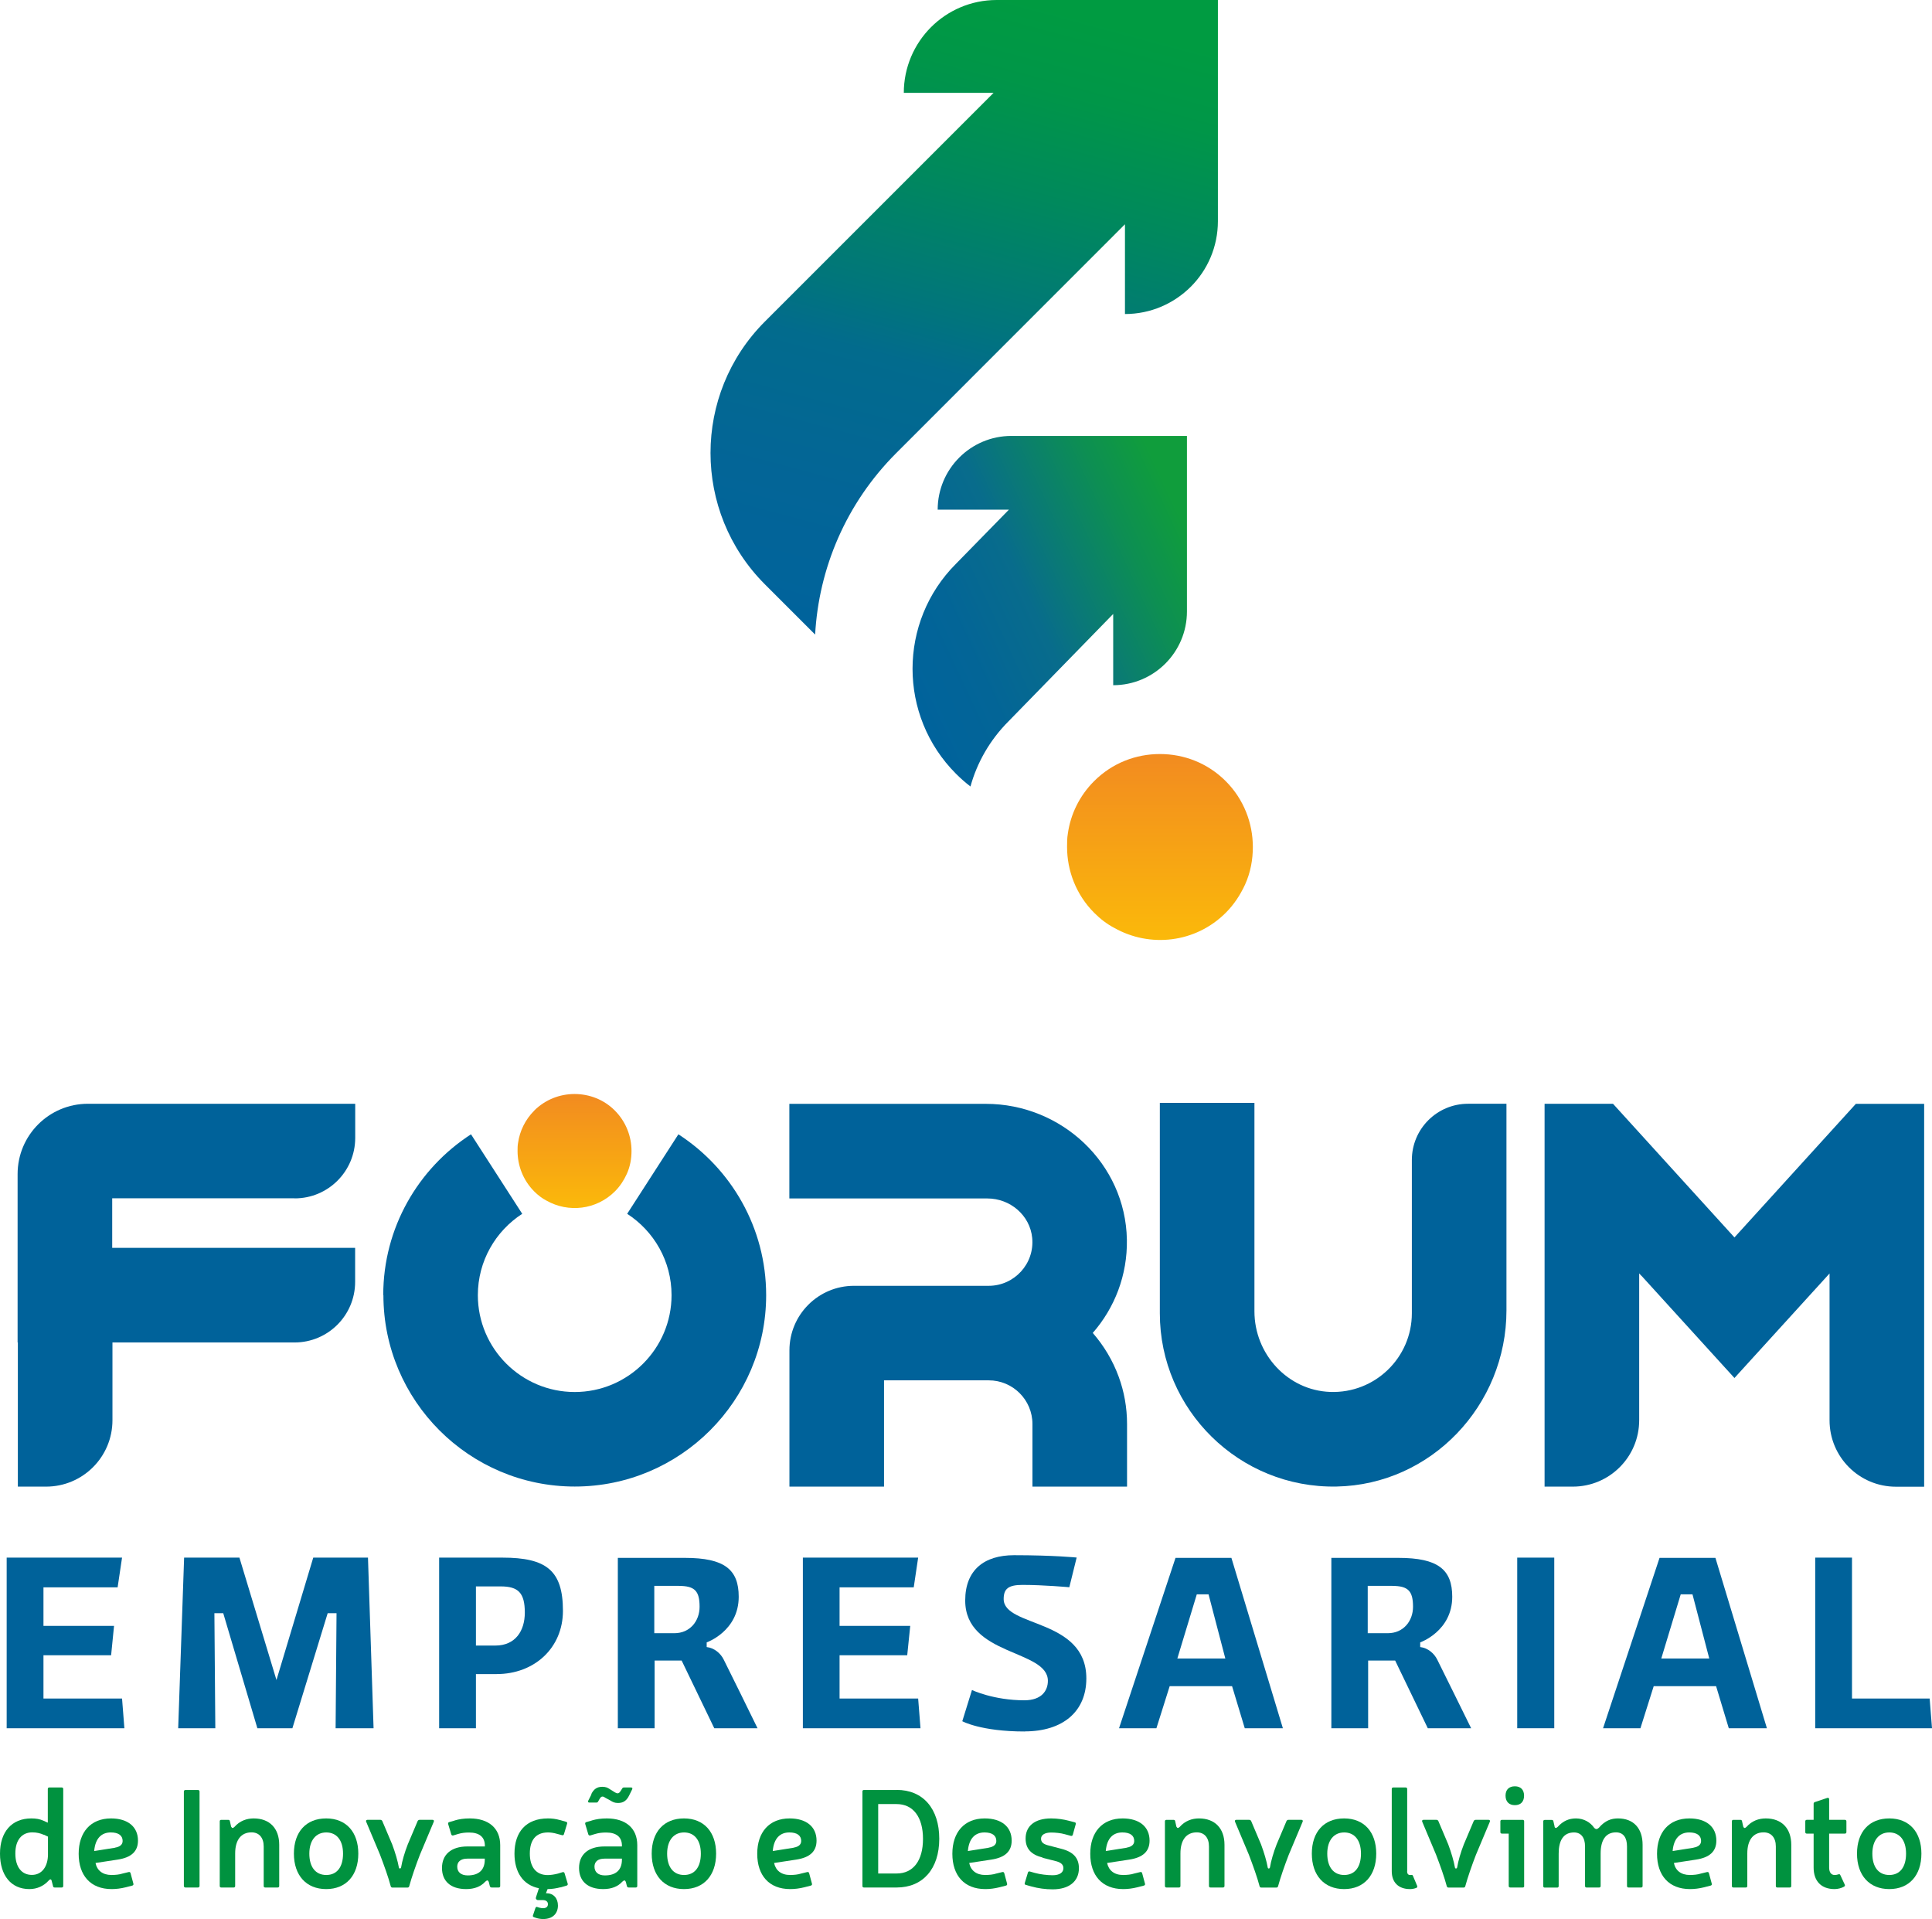 <?xml version="1.0" encoding="UTF-8"?>
<svg id="Camada_2" data-name="Camada 2" xmlns="http://www.w3.org/2000/svg" xmlns:xlink="http://www.w3.org/1999/xlink" viewBox="0 0 231.59 230.03">
  <defs>
    <style>
      .cls-1 {
        fill: url(#Seta_Maior);
      }

      .cls-1, .cls-2, .cls-3, .cls-4, .cls-5, .cls-6 {
        stroke-width: 0px;
      }

      .cls-2 {
        fill: url(#Seta_Menor);
      }

      .cls-3 {
        fill: #00923f;
      }

      .cls-4 {
        fill: #00629a;
      }

      .cls-5 {
        fill: url(#Gradiente_sem_nome_4-2);
      }

      .cls-6 {
        fill: url(#Gradiente_sem_nome_4);
      }
    </style>
    <linearGradient id="Gradiente_sem_nome_4" data-name="Gradiente sem nome 4" x1="68.88" y1="1851.59" x2="68.88" y2="1865.27" gradientTransform="translate(0 1996.4) scale(1 -1)" gradientUnits="userSpaceOnUse">
      <stop offset="0" stop-color="#fbb90a"/>
      <stop offset="1" stop-color="#f28b20"/>
    </linearGradient>
    <linearGradient id="Gradiente_sem_nome_4-2" data-name="Gradiente sem nome 4" x1="139.04" y1="1883.74" x2="139.04" y2="1906.02" xlink:href="#Gradiente_sem_nome_4"/>
    <linearGradient id="Seta_Menor" data-name="Seta Menor" x1="106.73" y1="78.42" x2="145.96" y2="60.13" gradientUnits="userSpaceOnUse">
      <stop offset="0" stop-color="#00639c"/>
      <stop offset=".2" stop-color="#036597"/>
      <stop offset=".41" stop-color="#086c8c"/>
      <stop offset=".73" stop-color="#0d8f52"/>
      <stop offset=".89" stop-color="#109d3c"/>
    </linearGradient>
    <linearGradient id="Seta_Maior" data-name="Seta Maior" x1="105.27" y1="78.09" x2="127.52" y2="-4.95" gradientUnits="userSpaceOnUse">
      <stop offset="0" stop-color="#00639c"/>
      <stop offset=".2" stop-color="#036597"/>
      <stop offset=".4" stop-color="#026b8d"/>
      <stop offset=".48" stop-color="#01757c"/>
      <stop offset=".67" stop-color="#00895c"/>
      <stop offset=".82" stop-color="#009648"/>
      <stop offset=".93" stop-color="#009b41"/>
    </linearGradient>
  </defs>
  <g id="Camada_1-2" data-name="Camada 1">
    <g id="Logo_1" data-name="Logo 1">
      <polygon class="cls-4" points="14.91 207.15 .8 207.15 .8 186.7 14.63 186.7 14.1 190.26 5.21 190.26 5.21 194.88 13.67 194.88 13.32 198.4 5.21 198.4 5.21 203.59 14.63 203.59 14.91 207.15"/>
      <polygon class="cls-4" points="44.78 207.15 40.23 207.15 40.34 193.36 39.28 193.36 35.05 207.15 30.85 207.15 26.76 193.36 25.7 193.36 25.81 207.15 21.36 207.15 22.07 186.7 28.7 186.7 33.14 201.37 37.55 186.7 44.11 186.7 44.78 207.15"/>
      <path class="cls-4" d="M60.01,190.15h-2.96v7.09h2.33c2.4,0,3.53-1.76,3.53-3.95,0-2.36-.78-3.14-2.89-3.14M59.52,200.66h-2.47v6.49h-4.41v-20.45h7.58c5.29,0,7.26,1.55,7.26,6.38,0,4.41-3.38,7.58-7.97,7.58"/>
      <path class="cls-4" d="M81.39,190.08h-2.96v5.68h2.4c1.9,0,3.03-1.48,3.03-3.17,0-1.87-.56-2.5-2.47-2.5M90.8,207.15h-5.18l-3.91-8.11h-3.24v8.11h-4.41v-20.42h8.04c4.76,0,6.45,1.41,6.45,4.66,0,4.13-3.84,5.47-3.84,5.47v.56c.92.1,1.69.77,2.05,1.52,1.38,2.75,2.71,5.5,4.05,8.22"/>
      <polygon class="cls-4" points="110.34 207.15 96.24 207.15 96.24 186.7 110.06 186.7 109.53 190.26 100.64 190.26 100.64 194.88 109.11 194.88 108.75 198.4 100.64 198.4 100.64 203.59 110.06 203.59 110.34 207.15"/>
      <path class="cls-4" d="M122.83,207.54c-5.25,0-7.48-1.23-7.48-1.23l1.16-3.74s2.58,1.23,6.28,1.23c2.08,0,2.82-1.16,2.82-2.33,0-3.77-9.91-2.96-9.91-9.63,0-3.67,2.29-5.43,5.85-5.43,4.73,0,7.51.28,7.51.28l-.88,3.56s-3.07-.28-5.61-.28c-1.69,0-2.26.46-2.26,1.69,0,3.42,9.91,2.29,9.91,9.52,0,3.95-2.79,6.35-7.4,6.35"/>
      <path class="cls-4" d="M146.88,198.79l-2.01-7.69h-1.41l-2.33,7.69h5.75ZM153.79,207.15h-4.58l-1.52-5.04h-7.48l-1.59,5.04h-4.48l6.77-20.42h6.7l6.17,20.42Z"/>
      <path class="cls-4" d="M166.91,190.08h-2.96v5.68h2.4c1.9,0,3.03-1.48,3.03-3.17,0-1.87-.57-2.5-2.47-2.5M176.33,207.15h-5.18l-3.91-8.11h-3.24v8.11h-4.41v-20.42h8.04c4.76,0,6.45,1.41,6.45,4.66,0,4.13-3.84,5.47-3.84,5.47v.56c.92.1,1.69.77,2.05,1.52,1.38,2.75,2.71,5.5,4.06,8.22"/>
      <rect class="cls-4" x="181.87" y="186.7" width="4.44" height="20.45"/>
      <path class="cls-4" d="M204.89,198.79l-2.01-7.69h-1.41l-2.33,7.69h5.75ZM211.81,207.15h-4.58l-1.52-5.04h-7.48l-1.59,5.04h-4.48l6.77-20.42h6.7l6.17,20.42Z"/>
      <polygon class="cls-4" points="231.59 207.15 217.59 207.15 217.59 186.7 222 186.7 222 203.59 231.31 203.59 231.59 207.15"/>
      <path class="cls-3" d="M5.24,219.92c-.4-.18-.85-.29-1.37-.29-1.27,0-2.04.95-2.03,2.54,0,1.59.74,2.56,1.98,2.56s1.93-1.05,1.93-2.46v-2.13l-.5-.23ZM7.58,226.06c0,.12-.07.18-.18.18h-.84c-.12,0-.18-.05-.2-.15l-.18-.7c-.05-.15-.17-.18-.33,0-.6.67-1.41,1.04-2.33,1.04-2.19,0-3.52-1.64-3.52-4.25s1.41-4.22,3.75-4.22c.57,0,1.02.07,1.49.29l.49.22v-4.04c0-.12.07-.18.18-.18h1.49c.12,0,.18.07.18.18v11.64Z"/>
      <path class="cls-3" d="M13.8,221.46c.59-.1.9-.37.9-.8,0-.67-.52-1.02-1.42-1.02-1.1,0-1.86.69-1.99,2.23l2.51-.4ZM15.09,226.21c-.6.15-1.17.22-1.71.22-2.53,0-3.95-1.64-3.95-4.23s1.44-4.24,3.88-4.24c2.01,0,3.23,1,3.23,2.66,0,1.29-.79,2.03-2.46,2.28l-2.63.4c.18.89.85,1.44,1.91,1.44.47,0,.97-.05,1.32-.17l.74-.18c.12-.03.2.02.23.13l.34,1.26c.03.12-.02.2-.13.23l-.77.2Z"/>
      <path class="cls-3" d="M22.22,214.55h1.52c.1,0,.18.08.18.18v11.33c0,.1-.08.18-.18.18h-1.52c-.1,0-.18-.08-.18-.18v-11.33c0-.1.08-.18.18-.18Z"/>
      <path class="cls-3" d="M27.72,218.96c.1.2.2.18.38.02.65-.74,1.49-1.02,2.31-1.02,1.91,0,3.06,1.19,3.06,3.16v4.94c0,.12-.07.18-.19.18h-1.49c-.12,0-.18-.07-.18-.18v-4.74c0-1.05-.55-1.69-1.46-1.69-1.24,0-1.96.9-1.96,2.53v3.9c0,.12-.07.18-.18.18h-1.49c-.12,0-.18-.07-.18-.18v-7.75c0-.12.07-.18.18-.18h.84c.12,0,.18.05.2.17l.15.67Z"/>
      <path class="cls-3" d="M37.08,222.18c0,1.61.75,2.56,2.03,2.56s2.01-.95,2.01-2.56-.77-2.54-2.01-2.54-2.03.95-2.03,2.54M42.95,222.18c0,2.61-1.47,4.25-3.85,4.25s-3.87-1.64-3.87-4.25,1.47-4.22,3.87-4.22,3.85,1.64,3.85,4.22"/>
      <path class="cls-3" d="M50.34,222.3c-.5,1.29-1,2.73-1.29,3.8-.03.1-.1.15-.22.15h-1.77c-.12,0-.19-.05-.22-.15-.28-1.07-.79-2.49-1.29-3.8l-1.66-3.95c-.05-.13.02-.22.15-.22h1.56c.1,0,.17.05.22.13l1.19,2.81c.37.99.67,2.01.8,2.76.03.18.22.18.27,0,.12-.75.42-1.79.8-2.76l1.19-2.81c.05-.08.12-.13.22-.13h1.56c.13,0,.2.08.15.22l-1.66,3.95Z"/>
      <path class="cls-3" d="M56.02,222.78c-.82,0-1.21.39-1.21.96,0,.65.45,1.05,1.26,1.05,1.32,0,2.04-.65,2.04-1.89v-.12h-2.09ZM54.48,218.21c.57-.17,1.14-.25,1.83-.25,2.26,0,3.65,1.17,3.65,3.2v4.9c0,.12-.07.18-.18.18h-.84c-.12,0-.18-.05-.22-.15l-.13-.52c-.1-.23-.2-.23-.42-.03-.52.57-1.27.89-2.29.89-1.86,0-2.9-.95-2.9-2.53s1.07-2.58,3.05-2.58h2.09v-.1c0-1.02-.65-1.57-1.89-1.57-.49,0-.9.05-1.3.17l-.6.18c-.12.03-.2-.02-.24-.13l-.37-1.24c-.03-.12.02-.2.13-.23l.64-.18Z"/>
      <path class="cls-3" d="M67.2,226.21c-.5.13-1.04.22-1.56.22l-.2.5h.12c.75,0,1.32.57,1.32,1.47,0,.97-.64,1.62-1.77,1.62-.3,0-.57-.05-.84-.13l-.28-.1c-.1-.03-.15-.12-.1-.22l.29-.87c.05-.12.13-.17.23-.12l.22.07c.18.05.32.07.48.07.35,0,.57-.17.57-.48s-.23-.49-.6-.49h-.59c-.08,0-.15-.03-.22-.12-.05-.07-.05-.13-.02-.23l.35-1.07c-1.89-.38-2.93-1.91-2.93-4.15,0-2.6,1.39-4.22,4.02-4.22.44,0,.92.05,1.44.2l.72.2c.12.03.17.12.13.23l-.38,1.26c-.03.1-.12.15-.22.12l-.57-.15c-.42-.13-.82-.18-1.12-.18-1.49,0-2.18.95-2.18,2.53s.72,2.58,2.14,2.58c.35,0,.82-.07,1.24-.18l.55-.17c.12-.03.2.02.23.12l.38,1.26c.03.12-.02.2-.13.23l-.74.22Z"/>
      <path class="cls-3" d="M72.46,222.78c-.82,0-1.2.39-1.2.96,0,.65.45,1.05,1.25,1.05,1.32,0,2.04-.65,2.04-1.89v-.12h-2.09ZM70.87,215.06c.3-.62.7-.89,1.32-.89.42,0,.64.1.89.27l.62.39c.13.08.24.12.34.12.13,0,.23-.08.37-.3l.17-.27c.05-.1.12-.13.22-.13h.84c.15,0,.2.08.14.22l-.38.77c-.3.6-.7.87-1.32.87-.4,0-.64-.12-.92-.3l-.59-.32c-.13-.1-.25-.15-.35-.15-.13,0-.23.08-.35.29l-.17.3c-.05.1-.12.13-.22.13h-.84c-.13,0-.18-.08-.13-.22l.39-.77ZM70.92,218.21c.57-.17,1.14-.25,1.82-.25,2.26,0,3.65,1.17,3.65,3.2v4.9c0,.12-.07.18-.18.18h-.84c-.12,0-.18-.05-.22-.15l-.13-.52c-.1-.23-.2-.23-.42-.03-.52.57-1.27.89-2.29.89-1.86,0-2.9-.95-2.9-2.53s1.07-2.58,3.05-2.58h2.09v-.1c0-1.02-.65-1.57-1.89-1.57-.49,0-.9.05-1.3.17l-.6.18c-.12.03-.2-.02-.24-.13l-.37-1.24c-.03-.12.02-.2.13-.23l.64-.18Z"/>
      <path class="cls-3" d="M79.97,222.18c0,1.61.75,2.56,2.03,2.56s2.01-.95,2.01-2.56-.77-2.54-2.01-2.54-2.03.95-2.03,2.54M85.84,222.18c0,2.61-1.47,4.25-3.85,4.25s-3.87-1.64-3.87-4.25,1.47-4.22,3.87-4.22,3.85,1.64,3.85,4.22"/>
      <path class="cls-3" d="M95.14,221.46c.59-.1.9-.37.9-.8,0-.67-.52-1.02-1.42-1.02-1.1,0-1.86.69-1.99,2.23l2.51-.4ZM96.43,226.21c-.6.15-1.17.22-1.71.22-2.53,0-3.95-1.64-3.95-4.23s1.44-4.24,3.88-4.24c2.01,0,3.23,1,3.23,2.66,0,1.29-.79,2.03-2.46,2.28l-2.63.4c.19.89.85,1.44,1.91,1.44.47,0,.97-.05,1.32-.17l.74-.18c.12-.03.2.02.23.13l.34,1.26c.03.12-.02.2-.13.23l-.77.2Z"/>
      <path class="cls-3" d="M105.27,224.56h2.21c1.98,0,3.16-1.52,3.16-4.15s-1.19-4.17-3.16-4.17h-2.21v8.32ZM107.48,214.54c3.18,0,5.11,2.26,5.11,5.86s-1.96,5.84-5.11,5.84h-3.92c-.12,0-.18-.07-.18-.18v-11.33c0-.12.07-.18.18-.18h3.92Z"/>
      <path class="cls-3" d="M118.53,221.46c.59-.1.9-.37.9-.8,0-.67-.52-1.02-1.42-1.02-1.1,0-1.86.69-1.99,2.23l2.51-.4ZM119.82,226.21c-.6.15-1.17.22-1.71.22-2.53,0-3.95-1.64-3.95-4.23s1.44-4.24,3.88-4.24c2.01,0,3.23,1,3.23,2.66,0,1.29-.79,2.03-2.46,2.28l-2.63.4c.18.89.85,1.44,1.91,1.44.47,0,.97-.05,1.32-.17l.74-.18c.12-.03.2.02.23.13l.34,1.26c.03.12-.02.2-.13.23l-.77.2Z"/>
      <path class="cls-3" d="M124.98,222.65c-1.39-.35-2.04-1.07-2.04-2.28,0-1.51,1.12-2.41,3.06-2.41.75,0,1.52.12,2.08.27l.74.19c.12.03.17.12.13.23l-.35,1.26c-.03.12-.12.17-.23.14l-.74-.2c-.45-.13-1.12-.2-1.62-.2-.77,0-1.22.29-1.22.74,0,.39.24.62.75.77l1.68.44c1.46.37,2.11,1.12,2.11,2.33,0,1.57-1.17,2.53-3.15,2.53-.87,0-1.74-.12-2.56-.35l-.65-.18c-.12-.03-.17-.12-.13-.23l.38-1.26c.03-.1.12-.15.22-.12l.6.17c.64.18,1.52.28,2.14.28.82,0,1.29-.32,1.29-.84,0-.4-.24-.65-.79-.82l-1.69-.43Z"/>
      <path class="cls-3" d="M135.06,221.46c.59-.1.9-.37.9-.8,0-.67-.52-1.02-1.42-1.02-1.11,0-1.86.69-1.99,2.23l2.51-.4ZM136.35,226.21c-.6.15-1.17.22-1.71.22-2.53,0-3.95-1.64-3.95-4.23s1.44-4.24,3.88-4.24c2.01,0,3.23,1,3.23,2.66,0,1.29-.79,2.03-2.46,2.28l-2.63.4c.19.89.85,1.44,1.91,1.44.47,0,.97-.05,1.32-.17l.74-.18c.12-.03.2.02.23.13l.34,1.26c.03.12-.02.2-.13.23l-.77.2Z"/>
      <path class="cls-3" d="M141.03,218.96c.1.2.2.18.38.02.65-.74,1.49-1.02,2.31-1.02,1.91,0,3.06,1.19,3.06,3.16v4.94c0,.12-.07.18-.19.18h-1.49c-.12,0-.18-.07-.18-.18v-4.74c0-1.05-.55-1.69-1.46-1.69-1.24,0-1.96.9-1.96,2.53v3.9c0,.12-.07.18-.18.18h-1.49c-.12,0-.19-.07-.19-.18v-7.75c0-.12.07-.18.19-.18h.84c.12,0,.18.05.2.17l.15.67Z"/>
      <path class="cls-3" d="M154.49,222.3c-.5,1.29-1,2.73-1.29,3.8-.03.1-.1.15-.22.15h-1.77c-.12,0-.19-.05-.22-.15-.28-1.07-.79-2.49-1.29-3.8l-1.66-3.95c-.05-.13.02-.22.15-.22h1.56c.1,0,.17.05.22.13l1.19,2.81c.37.99.67,2.01.8,2.76.03.18.22.18.27,0,.12-.75.42-1.79.8-2.76l1.19-2.81c.05-.08.12-.13.22-.13h1.56c.13,0,.2.08.15.22l-1.66,3.95Z"/>
      <path class="cls-3" d="M159.1,222.18c0,1.61.75,2.56,2.03,2.56s2.01-.95,2.01-2.56-.77-2.54-2.01-2.54-2.03.95-2.03,2.54M164.97,222.18c0,2.61-1.47,4.25-3.85,4.25s-3.87-1.64-3.87-4.25,1.47-4.22,3.87-4.22,3.85,1.64,3.85,4.22"/>
      <path class="cls-3" d="M168.67,224.29c0,.28.12.45.34.45h.12c.12-.02.19-.02.24.1l.5,1.19c.05.12.02.2-.08.25-.24.1-.52.15-.77.15-1.37,0-2.19-.79-2.19-2.14v-9.86c0-.12.07-.18.18-.18h1.49c.12,0,.18.07.18.18v9.86Z"/>
      <path class="cls-3" d="M176.93,222.3c-.5,1.29-1,2.73-1.29,3.8-.03.1-.1.15-.22.15h-1.77c-.12,0-.18-.05-.22-.15-.28-1.07-.79-2.49-1.29-3.8l-1.66-3.95c-.05-.13.02-.22.15-.22h1.56c.1,0,.17.05.22.13l1.19,2.81c.37.99.67,2.01.8,2.76.03.18.22.18.27,0,.12-.75.42-1.79.8-2.76l1.19-2.81c.05-.08.12-.13.22-.13h1.56c.13,0,.2.08.15.22l-1.66,3.95Z"/>
      <path class="cls-3" d="M182.69,215.23c0,.72-.4,1.14-1.1,1.14s-1.12-.42-1.12-1.14.42-1.12,1.12-1.12,1.1.42,1.1,1.12M182.71,226.06c0,.12-.07.18-.18.18h-1.49c-.12,0-.19-.07-.19-.18v-6.28h-.82c-.12,0-.18-.07-.18-.18v-1.29c0-.12.07-.18.18-.18h2.49c.12,0,.18.07.18.18v7.75Z"/>
      <path class="cls-3" d="M186.33,218.95c.1.2.2.2.4.02.64-.72,1.37-1.01,2.18-1.01.95,0,1.73.47,2.18,1.12.22.23.37.18.57,0,.74-.87,1.49-1.12,2.29-1.12,1.87,0,2.95,1.19,2.95,3.16v4.94c0,.12-.07.18-.18.18h-1.51c-.12,0-.18-.07-.18-.18v-4.74c0-1.06-.44-1.69-1.32-1.69-1.27,0-1.84.99-1.84,2.53v3.9c0,.12-.07.18-.18.18h-1.51c-.12,0-.18-.07-.18-.18v-4.75c0-1.04-.47-1.67-1.32-1.67-1.29,0-1.84.99-1.84,2.53v3.9c0,.12-.07.18-.18.18h-1.49c-.12,0-.18-.07-.18-.18v-7.75c0-.12.07-.18.18-.18h.84c.12,0,.18.05.2.17l.15.65Z"/>
      <path class="cls-3" d="M203.01,221.46c.59-.1.9-.37.9-.8,0-.67-.52-1.02-1.42-1.02-1.1,0-1.86.69-1.99,2.23l2.51-.4ZM204.29,226.21c-.6.15-1.17.22-1.71.22-2.53,0-3.95-1.64-3.95-4.23s1.44-4.24,3.88-4.24c2.01,0,3.23,1,3.23,2.66,0,1.29-.79,2.03-2.46,2.28l-2.63.4c.18.89.85,1.44,1.91,1.44.47,0,.97-.05,1.32-.17l.74-.18c.12-.03.2.02.23.13l.34,1.26c.03.12-.02.2-.13.23l-.77.2Z"/>
      <path class="cls-3" d="M208.97,218.96c.1.2.2.18.38.02.65-.74,1.49-1.02,2.31-1.02,1.91,0,3.06,1.19,3.06,3.16v4.94c0,.12-.07.18-.18.18h-1.49c-.12,0-.18-.07-.18-.18v-4.74c0-1.05-.55-1.69-1.46-1.69-1.24,0-1.96.9-1.96,2.53v3.9c0,.12-.07.18-.18.18h-1.49c-.12,0-.18-.07-.18-.18v-7.75c0-.12.07-.18.18-.18h.84c.12,0,.18.05.2.17l.15.67Z"/>
      <path class="cls-3" d="M221.14,218.13c.12,0,.19.07.19.18v1.29c0,.12-.07.18-.19.18h-1.88v4.07c0,.57.25.89.65.89.15,0,.3-.02.44-.07.12-.05.2-.03.25.08l.53,1.14c.05.1.02.18-.08.25-.3.17-.74.29-1.14.29-1.59,0-2.51-.95-2.51-2.58v-4.07h-.82c-.12,0-.18-.07-.18-.18v-1.29c0-.12.07-.18.18-.18h.82v-1.93c0-.1.05-.17.15-.2l1.49-.5c.13-.03.22.02.22.15v2.48h1.88Z"/>
      <path class="cls-3" d="M224.44,222.18c0,1.61.75,2.56,2.03,2.56s2.01-.95,2.01-2.56-.77-2.54-2.01-2.54-2.03.95-2.03,2.54M230.32,222.18c0,2.61-1.47,4.25-3.85,4.25s-3.87-1.64-3.87-4.25,1.47-4.22,3.87-4.22,3.85,1.64,3.85,4.22"/>
      <path class="cls-4" d="M45.94,155.24c0-8.08,4.19-15.19,10.52-19.28l6.14,9.53c-3.2,2.07-5.32,5.67-5.32,9.75,0,6.4,5.21,11.61,11.61,11.61s11.61-5.21,11.61-11.61c0-4.09-2.12-7.68-5.32-9.75l6.14-9.53c6.32,4.09,10.52,11.2,10.52,19.28,0,12.65-10.29,22.94-22.94,22.94s-22.94-10.29-22.94-22.94"/>
      <path class="cls-4" d="M180.58,132.3v24.76c0,11.37-9,20.9-20.37,21.12-11.64.22-21.18-9.18-21.18-20.77v-25.22h11.34v24.99c0,5.11,3.97,9.47,9.07,9.66,5.37.2,9.8-4.1,9.8-9.43v-18.37c0-3.73,3.02-6.74,6.74-6.74h4.59Z"/>
      <path class="cls-4" d="M130.98,159.78c2.62-2.99,4.18-6.92,4.1-11.21-.17-9.09-7.81-16.26-16.9-16.26h-23.56v11.34h23.74c2.73,0,5.11,2.02,5.37,4.73.3,3.11-2.16,5.74-5.21,5.74h-16.15c-4.28,0-7.74,3.47-7.74,7.74v16.33h11.34v-12.74h12.55c2.89,0,5.24,2.34,5.24,5.24v7.5h11.34v-7.5c0-1.99-.35-3.9-1-5.67-.71-1.94-1.77-3.71-3.1-5.24"/>
      <path class="cls-6" d="M64.04,133.12c-1.08,1.08-1.74,2.45-1.94,3.87-.06.31-.06.66-.06.97,0,1.74.66,3.5,1.99,4.84.46.46.94.83,1.48,1.11,2.62,1.48,5.98,1.11,8.2-1.11.63-.63,1.08-1.34,1.42-2.08.4-.88.57-1.82.57-2.76,0-1.74-.66-3.5-1.99-4.84s-3.08-1.99-4.84-1.99-3.5.66-4.84,1.99"/>
      <path class="cls-4" d="M222.47,132.3l-14.56,16.02-14.56-16.02h-8.2v45.89h3.38c4.4,0,7.96-3.56,7.96-7.96v-17.6l.25.28v-.02l11.17,12.28,11.4-12.53v17.6c0,4.4,3.56,7.96,7.96,7.96h3.38v-45.89h-8.17Z"/>
      <path class="cls-4" d="M35.33,143.64c4,0,7.25-3.24,7.25-7.25v-4.09H10.54c-4.66,0-8.43,3.77-8.43,8.43v20.18h.03v17.28h3.38c4.4,0,7.96-3.56,7.96-7.96v-9.32h21.83c4.01,0,7.26-3.25,7.26-7.26v-4.08H13.45v-5.94h21.88Z"/>
      <path class="cls-5" d="M131.15,93.63c-1.76,1.76-2.83,3.99-3.15,6.31-.09.51-.09,1.07-.09,1.58,0,2.83,1.07,5.71,3.25,7.89.74.74,1.53,1.35,2.41,1.81,4.27,2.41,9.74,1.81,13.36-1.81,1.02-1.02,1.76-2.18,2.32-3.39.65-1.44.93-2.97.93-4.5,0-2.83-1.07-5.71-3.25-7.89s-5.01-3.25-7.89-3.25-5.71,1.07-7.89,3.25"/>
      <path class="cls-2" d="M133.44,52.25h-12.2c-2.44,0-4.65.99-6.25,2.59-1.6,1.6-2.59,3.81-2.59,6.25h8.54l-6.34,6.48c-6.95,6.95-6.95,18.23,0,25.18.55.55,1.13,1.06,1.73,1.52.79-2.86,2.32-5.57,4.57-7.82l12.54-12.86v8.54c2.44,0,4.65-.99,6.25-2.59,1.6-1.6,2.59-3.81,2.59-6.25v-21.04h-8.84Z"/>
      <path class="cls-1" d="M134.84,0h-15.37c-3.08,0-5.86,1.25-7.87,3.26-2.01,2.01-3.26,4.8-3.26,7.87h10.76l-27.41,27.41c-4.35,4.35-6.52,10.05-6.52,15.75,0,5.7,2.17,11.4,6.52,15.75l6.02,6.02c.44-7.92,3.68-15.71,9.73-21.76l27.41-27.42v10.76c3.08,0,5.86-1.25,7.88-3.26,2.02-2.01,3.26-4.8,3.26-7.87V0h-11.14Z"/>
    </g>
  </g>
</svg>